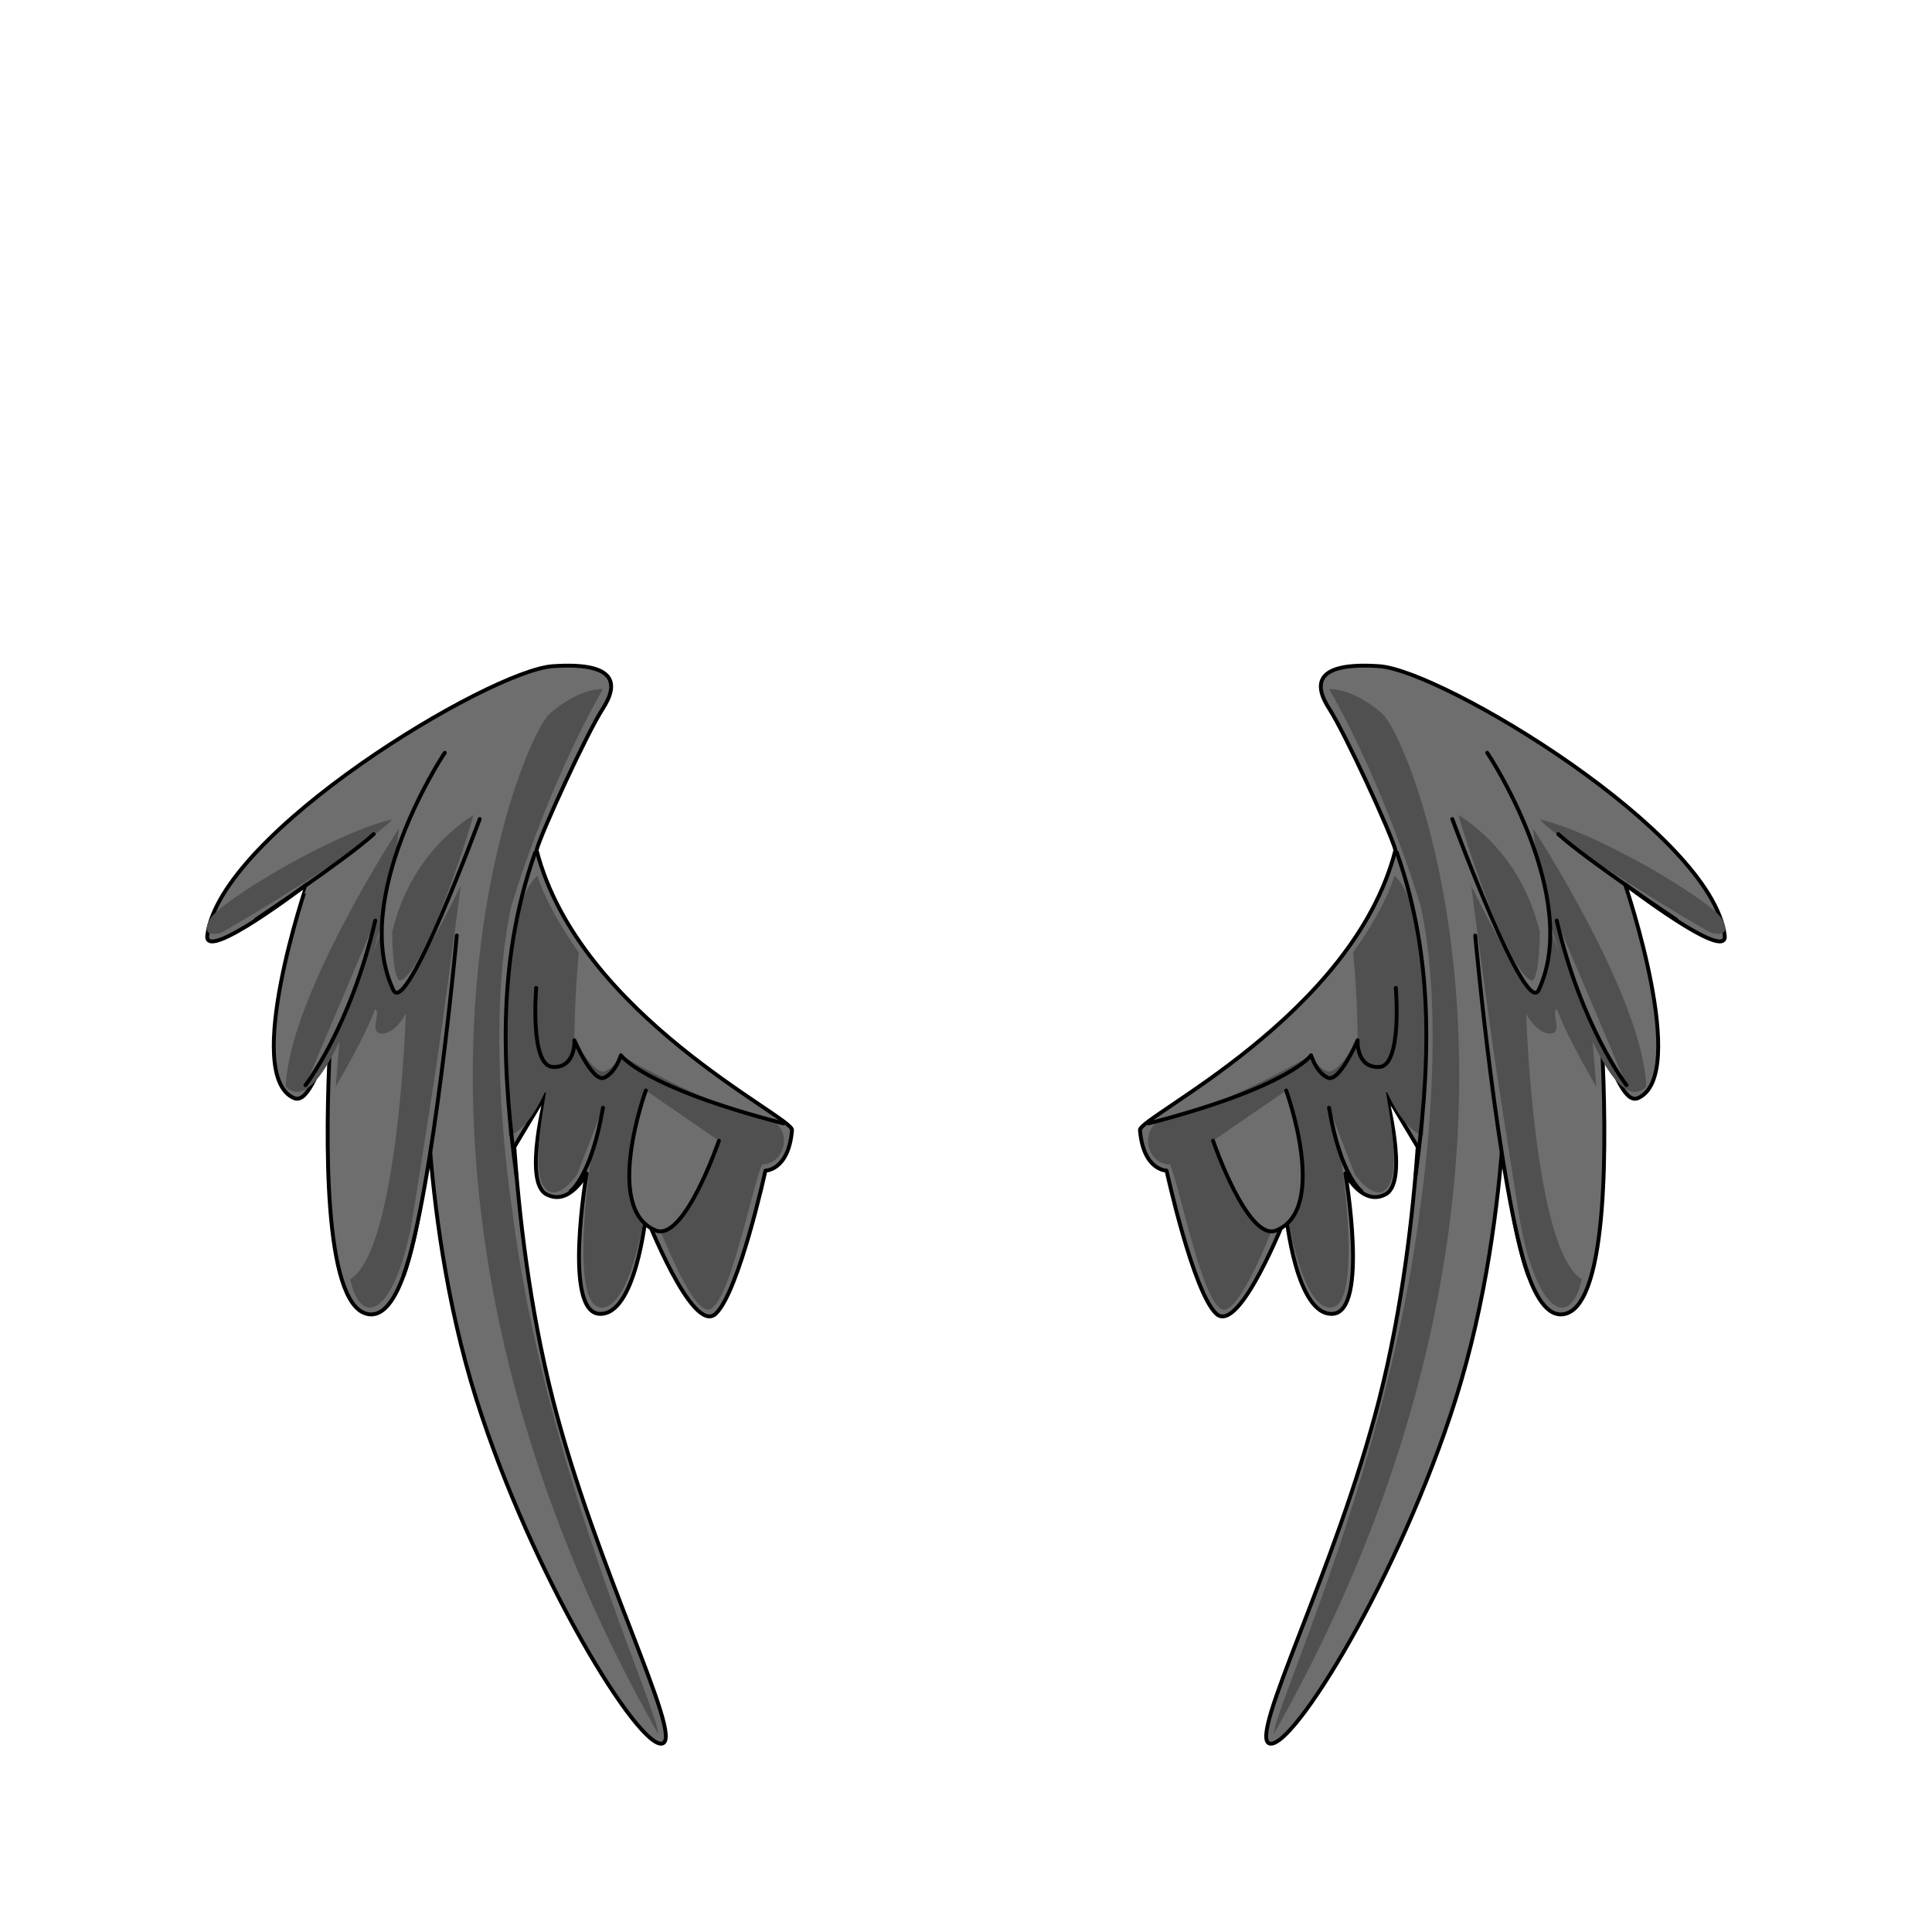 <svg xmlns="http://www.w3.org/2000/svg" width="500" height="500" version="1.1"><g id="x003" data-trait-type="Wings" data-trait-value="Junior Adult Black Feather"><g><g><path style="fill:#6E6E6E;stroke:#000000;stroke-linecap:round;stroke-linejoin:round;" d="M138.868,220.003c1.165-4.445,13.01-30.222,17.095-36.53c4.299-6.639,3.441-12.17-12.895-11.064c-16.339,1.107-86.249,43.135-89.426,69.702c-0.86,7.191,25.795-13.277,25.795-13.277S62.67,278.067,76,284.152c3.44,1.571,6.017-6.373,9.393-13.396c-1.159,23.104-1.794,66.437,9.523,69.267c9.321,2.332,13.962-23.821,16.182-45c1.152,15.85,4.188,41.801,12.192,67.128c14.512,45.912,42.205,90.827,48.151,89.063c5.588-1.659-17.197-45.153-28.375-89.063c-6.123-24.051-8.763-48.223-9.968-65.308l8.249-13.798c0,0-6.019,22.681,0,26c6.018,3.319,10.478-5.352,10.478-5.352s-6.178,35.776,3.279,36.329c9.459,0.554,12.038-25.446,12.038-25.446s12.039,30.979,18.058,25.446c6.018-5.531,12.896-37.063,12.896-37.063s6.019,0,6.879-10.511C205.253,289.042,149.81,262.892,138.868,220.003z"></path><path style="fill:#505050;" d="M132.508,312.933c-3.225-22.675-5.306-54.762-0.179-78.44c10.516-34.148,23.704-56.15,23.704-56.15s-5.69-0.571-13.686,6.287c-7.996,6.858-53.781,119.446,27.943,264.038C170.648,442.952,141.063,380.942,132.508,312.933z"></path><path style="fill:#505050;" d="M139.102,226.634c0,0,1.961,7.573,10.693,19.86c-1.226,13.362-1.141,22.722-1.141,22.722s5.241,9.14,7.906,7.997c2.665-1.144,4.131-4.125,4.131-4.125s21.767,12.841,36.869,16.269c7.995,1.144,6.238,12.002-0.357,12.002c-2.672,6.146-8.663,37.577-13.993,37.577c-5.33,0-15.592-29.004-15.592-29.004s-3.982,29.521-12.296,28.433c-8.315-1.087-2.14-40.292-2.14-40.292s-7.678,14.574-12.119,9.432c-4.441-5.145,1.066-27.005,0.178-25.291c-0.889,1.714-4.294,10.002-9.624,11.717C131.617,285.93,128.442,235.779,139.102,226.634z"></path><path style="fill:#505050;" d="M86.882,281.215c0,0,7.496-12.573,10.16-20.004c1.778,0.572-1.777,6.287,1.778,6.287c3.553,0,6.218-5.144,6.218-5.144s-1.977,61.294-14.414,68.725c2.851,12.572,10.694,9.001,15.15-10.859c4.146-18.484,13.478-91.013,13.478-91.013s-14.485,30.017-17.459,27.01c-2.972-3.006-2.972-15.58-2.972-15.58l-10.869,27.576L86.882,281.215z"></path><path style="fill:#505050;" d="M56.939,241.495c1.248-0.286,39.215-23.146,44.545-29.433c-15.101,3.428-44.417,21.145-47.081,25.717C51.739,242.352,55.691,241.779,56.939,241.495z"></path><path style="fill:#505050;" d="M101.485,229.207c0,0-15.991,63.438-27.538,52.008c0.888-23.433,29.315-66.867,29.315-66.867L101.485,229.207z"></path><path style="fill:none;stroke:#000000;stroke-linecap:round;stroke-linejoin:round;" d="M138.5,220.634c-10.364,29.338-8.246,57.987-4.807,83.986"></path><path style="fill:#6E6E6E;stroke:#000000;stroke-linecap:round;stroke-linejoin:round;" d="M118.215,242.111c0,0-6.019,66.105-13.757,87.956"></path><path style="fill:#6E6E6E;stroke:#000000;stroke-linecap:round;stroke-linejoin:round;" d="M115.121,194.813c-0.859,1.106-24.505,37.617-13.328,61.403c3.396,7.227,22.356-44.255,22.356-44.255"></path><path style="fill:#505050;" d="M101.496,241.208c0,0,0,11.715,1.96,12.573c5.909-1.292,17.294-36.004,19.071-42.863C113.643,216.634,105.049,226.349,101.496,241.208z"></path><path style="fill:#6E6E6E;stroke:#000000;stroke-linecap:round;stroke-linejoin:round;" d="M66.195,237.998c0,0,23.215-15.489,30.524-22.127"></path><path style="fill:#6E6E6E;stroke:#000000;stroke-linecap:round;stroke-linejoin:round;" d="M79.064,280.833c0,0,11.607-14.936,18.057-42.595"></path><path style="fill:#6E6E6E;stroke:#000000;stroke-linecap:round;stroke-linejoin:round;" d="M167.141,282.217c0,0-11.178,30.701,2.581,36.233c7.381,2.968,16.337-23.234,16.337-23.234"></path><path style="fill:none;stroke:#000000;stroke-linecap:round;stroke-linejoin:round;" d="M138.767,255.664c0,0-1.721,20.19,4.298,20.467c6.019,0.276,5.589-6.914,5.589-6.914s4.729,11.063,7.738,9.68c3.01-1.383,4.299-5.808,4.299-5.808s5.346,8.126,42.063,17.651"></path><path style="fill:#6E6E6E;stroke:#000000;stroke-linecap:round;stroke-linejoin:round;" d="M147.678,308.266c0,0,5.36-3.885,8.371-21.588"></path></g><g><path style="fill:#6E6E6E;stroke:#000000;stroke-linecap:round;stroke-linejoin:round;" d="M295.025,292.45c0.861,10.511,6.881,10.511,6.881,10.511s6.877,31.531,12.896,37.063c6.018,5.532,18.057-25.446,18.057-25.446s2.578,26,12.037,25.446c9.458-0.553,3.279-36.329,3.279-36.329s4.46,8.671,10.478,5.352c6.019-3.319,0-26,0-26l8.248,13.798c-1.205,17.085-3.845,41.257-9.968,65.308c-11.177,43.909-33.964,87.403-28.374,89.063c5.943,1.765,33.64-43.15,48.149-89.063c8.005-25.327,11.042-51.278,12.192-67.128c2.221,21.179,6.863,47.332,16.183,45c11.318-2.83,10.684-46.162,9.523-69.267c3.375,7.022,5.953,14.967,9.394,13.396c13.329-6.085-3.438-55.319-3.438-55.319s26.655,20.469,25.795,13.277c-3.176-26.567-73.086-68.595-89.424-69.702c-16.336-1.106-17.196,4.426-12.897,11.064c4.086,6.309,15.932,32.085,17.096,36.53C350.19,262.892,294.746,289.042,295.025,292.45z"></path><path style="fill:#505050;" d="M367.492,312.933c3.224-22.675,5.306-54.762,0.178-78.44c-10.515-34.148-23.704-56.15-23.704-56.15s5.69-0.571,13.687,6.287c7.996,6.858,53.781,119.446-27.945,264.038C329.352,442.952,358.938,380.942,367.492,312.933z"></path><path style="fill:#505050;" d="M360.897,226.634c0,0-1.96,7.573-10.693,19.86c1.226,13.362,1.142,22.722,1.142,22.722s-5.243,9.14-7.906,7.997c-2.665-1.144-4.132-4.125-4.132-4.125s-21.767,12.841-36.868,16.269c-7.995,1.144-6.238,12.002,0.355,12.002c2.674,6.146,8.664,37.577,13.996,37.577c5.328,0,15.591-29.004,15.591-29.004s3.983,29.521,12.297,28.433c8.313-1.087,2.139-40.292,2.139-40.292s7.679,14.574,12.12,9.432c4.441-5.145-1.067-27.005-0.18-25.291c0.889,1.714,4.296,10.002,9.625,11.717C368.383,285.93,371.558,235.779,360.897,226.634z"></path><path style="fill:#505050;" d="M413.118,281.215c0,0-7.496-12.573-10.161-20.004c-1.778,0.572,1.776,6.287-1.778,6.287c-3.554,0-6.217-5.144-6.217-5.144s1.977,61.294,14.412,68.725c-2.851,12.572-10.692,9.001-15.147-10.859c-4.146-18.484-13.479-91.013-13.479-91.013s14.484,30.017,17.458,27.01c2.973-3.006,2.973-15.58,2.973-15.58l10.871,27.576L413.118,281.215z"></path><path style="fill:#505050;" d="M443.06,241.495c-1.246-0.286-39.215-23.146-44.547-29.433c15.104,3.428,44.419,21.145,47.083,25.717C448.261,242.352,444.308,241.779,443.06,241.495z"></path><path style="fill:#505050;" d="M398.513,229.207c0,0,15.992,63.438,27.541,52.008c-0.888-23.433-29.315-66.867-29.315-66.867L398.513,229.207z"></path><path style="fill:none;stroke:#000000;stroke-linecap:round;stroke-linejoin:round;" d="M361.5,220.634c10.363,29.338,8.245,57.987,4.807,83.986"></path><path style="fill:#6E6E6E;stroke:#000000;stroke-linecap:round;stroke-linejoin:round;" d="M381.785,242.111c0,0,6.018,66.105,13.755,87.956"></path><path style="fill:#6E6E6E;stroke:#000000;stroke-linecap:round;stroke-linejoin:round;" d="M384.878,194.813c0.86,1.106,24.508,37.617,13.328,61.403c-3.396,7.227-22.354-44.255-22.354-44.255"></path><path style="fill:#505050;" d="M398.503,241.208c0,0,0,11.715-1.961,12.573c-5.908-1.292-17.292-36.004-19.07-42.863C386.355,216.634,394.95,226.349,398.503,241.208z"></path><path style="fill:#6E6E6E;stroke:#000000;stroke-linecap:round;stroke-linejoin:round;" d="M433.804,237.998c0,0-23.216-15.489-30.525-22.127"></path><path style="fill:#6E6E6E;stroke:#000000;stroke-linecap:round;stroke-linejoin:round;" d="M420.937,280.833c0,0-11.608-14.936-18.058-42.595"></path><path style="fill:#6E6E6E;stroke:#000000;stroke-linecap:round;stroke-linejoin:round;" d="M332.859,282.217c0,0,11.177,30.701-2.581,36.233c-7.382,2.968-16.337-23.234-16.337-23.234"></path><path style="fill:none;stroke:#000000;stroke-linecap:round;stroke-linejoin:round;" d="M361.233,255.664c0,0,1.722,20.19-4.3,20.467c-6.019,0.276-5.588-6.914-5.588-6.914s-4.73,11.063-7.74,9.68c-3.008-1.383-4.298-5.808-4.298-5.808s-5.346,8.126-42.063,17.651"></path><path style="fill:#6E6E6E;stroke:#000000;stroke-linecap:round;stroke-linejoin:round;" d="M352.321,308.266c0,0-5.36-3.885-8.371-21.588"></path></g></g></g></svg>